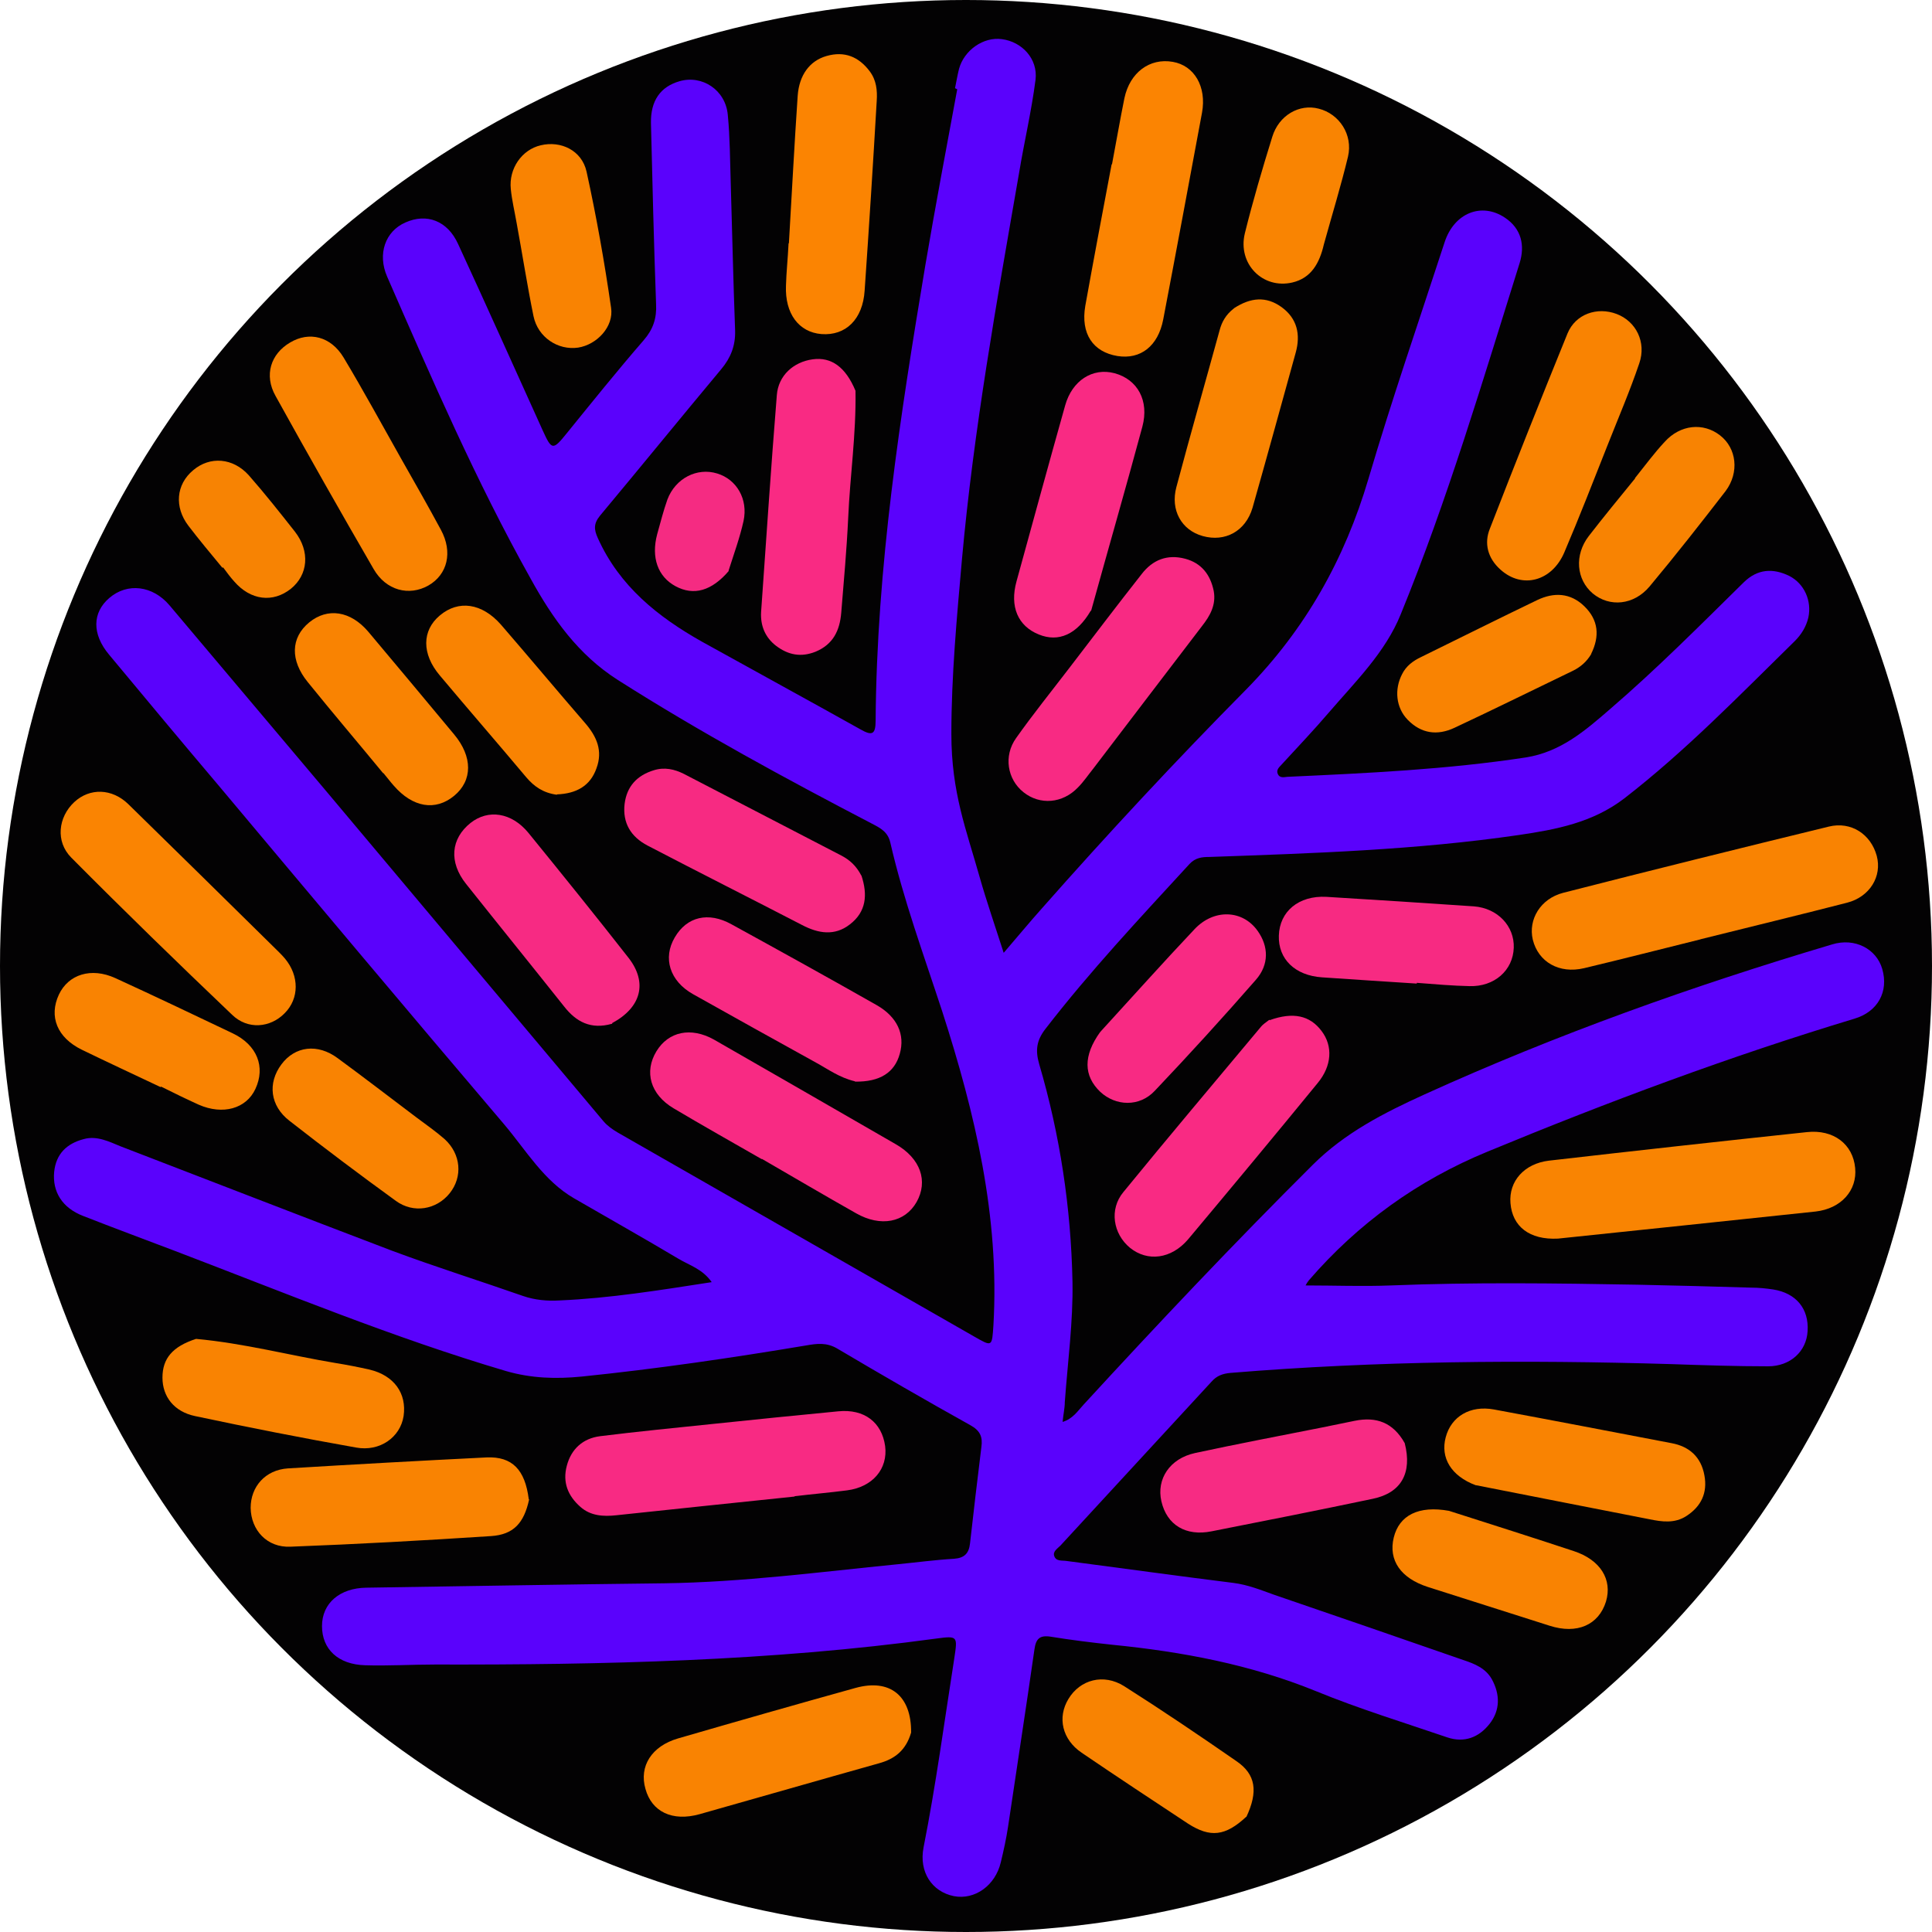 <?xml version="1.0" encoding="UTF-8"?>
<svg xmlns="http://www.w3.org/2000/svg" version="1.1" viewBox="0 0 528 528">
  <!-- Generator: Adobe Illustrator 28.7.1, SVG Export Plug-In . SVG Version: 1.2.0 Build 142)  -->
  <g>
    <g id="Layer_1">
      <circle cx="264" cy="264" r="264" fill="#030203"/>
      <path d="M261,24.1c.4-2,.7-3.7,1.1-5.3,1.4-5.1,6.7-8.8,11.7-8.1,5.5.7,9.9,5.4,9.2,11.1-1.1,8.6-3.1,17-4.5,25.5-6.1,35.1-12.4,70.1-15.6,105.5-1.4,15.9-2.9,31.8-2.9,47.8s4.1,26.2,7.7,39c1.9,6.7,4.2,13.3,6.6,20.8,3.8-4.4,7-8.3,10.4-12.1,18.1-20.5,36.7-40.5,55.9-59.9,16.2-16.5,26.9-35.6,33.4-57.6,6.4-21.7,13.8-43.1,20.8-64.6,2.6-8,10.1-11,16.5-6.7,4.5,3,5.5,7.6,4,12.4-10.1,32.2-19.7,64.7-32.5,96-4.2,10.4-12.4,18.4-19.7,26.9-4.1,4.8-8.5,9.4-12.8,14.1-.6.7-1.6,1.4-1.1,2.6.5,1.2,1.7.9,2.6.8,21.8-1,43.6-2,65.2-5.3,9.5-1.5,16.2-7.3,23-13.2,12.8-11,24.6-22.9,36.6-34.7,3.7-3.6,7.9-3.9,12.4-1.7,4.1,2.1,6.2,6.8,5.2,11.4-.6,2.5-1.9,4.6-3.7,6.4-15.1,14.8-29.8,30-46.6,43-8.6,6.6-18.6,8.5-28.8,10-28.1,4.1-56.3,5-84.6,6-2,0-3.8.2-5.4,1.9-13.5,14.7-27.2,29.3-39.4,45.1-2.4,3.1-2.8,5.8-1.7,9.6,5.7,19.4,8.7,39.3,9.1,59.5.2,10.9-1.3,21.9-2.1,32.9,0,1.6-.4,3.3-.6,5.4,2.9-.9,4.2-3.1,5.8-4.8,20.4-22.2,41.1-44.1,62.5-65.4,8.8-8.8,19.6-14.3,30.6-19.3,36.1-16.4,73.4-29.7,111.4-41,6.2-1.9,12.1,1.2,13.7,6.7,1.8,6.2-1.2,11.7-7.6,13.6-34.1,10.3-67.3,22.7-100.2,36.3-19.2,7.9-35.4,19.6-48.9,35.2-.4.5-.7,1-.9,1.4,7.9,0,15.6.3,23.3,0,22.5-.9,45-.6,67.5-.2,10.3.2,20.7.5,31,.8,2,0,4,.2,6,.5,6.3,1,9.8,5.3,9.4,11.4-.3,5.5-4.7,9.6-10.8,9.6-8.8,0-17.7-.3-26.5-.6-40.2-1.2-80.3-.9-120.4,2.4-2.2.2-3.8.8-5.2,2.4-13.8,15-27.6,29.9-41.3,44.8-.8.8-2.1,1.6-1.7,2.8.5,1.6,2.2,1.2,3.4,1.4,15.2,2,30.4,4.1,45.6,6,3.9.5,7.4,1.9,11,3.2,17.3,5.9,34.6,11.9,51.9,17.9,3,1,6,2.2,7.7,5.2,2.3,4.2,2.3,8.5-.6,12.2-2.9,3.7-6.9,5.3-11.6,3.7-12-4.1-24.1-7.8-35.8-12.6-17.9-7.3-36.6-10.8-55.7-12.7-5.6-.6-11.3-1.3-16.8-2.2-3.1-.5-4.1.6-4.5,3.5-2.3,16.1-4.8,32.2-7.2,48.4-.5,3.3-1.2,6.5-2,9.8-1.5,6.3-7.1,10.3-12.8,9.2-6-1.2-9.6-6.6-8.3-13.3,3.4-17.2,5.7-34.5,8.4-51.7.9-6,1-6.2-4.9-5.4-45.5,6.2-91.3,7.2-137.1,7.1-6.3,0-12.7.4-19,.2-7.4-.2-11.8-4.4-11.8-10.7s4.9-10.4,12.1-10.5c27.2-.4,54.3-.9,81.5-1.2,21.4-.3,42.5-3.1,63.7-5.2,5.1-.5,10.3-1.2,15.4-1.5,2.9-.2,4.1-1.5,4.4-4.2,1-8.8,2-17.5,3.1-26.3.4-2.8-.3-4.5-3-6-12.2-6.8-24.3-13.8-36.3-20.9-3-1.8-5.7-1.4-8.6-.9-20.3,3.4-40.8,6.4-61.3,8.5-7,.7-13.8.5-20.7-1.5-30.8-9.1-60.5-21.4-90.4-32.8-8.4-3.2-16.8-6.3-25.2-9.6-5.7-2.2-8.4-6.6-7.9-12,.5-5,3.5-7.8,8.1-9,3.6-1,6.9.7,10.1,2,24.7,9.5,49.4,19.1,74.1,28.5,11.8,4.4,23.9,8.2,35.9,12.4,3.2,1.1,6.6,1.4,9.9,1.2,13.8-.6,27.4-2.8,41.6-5-2.5-3.6-6.1-4.6-9.1-6.4-9.4-5.6-19-11-28.5-16.5-8.3-4.8-13.1-13.1-19.1-20.2-26.2-30.8-52.2-61.8-78.2-92.8-10-11.8-19.9-23.7-29.8-35.6-4.7-5.6-4.6-11.5.1-15.5,4.9-4.2,11.8-3.4,16.4,2,14.2,16.8,28.3,33.6,42.5,50.4,25.4,30.2,50.7,60.4,76.1,90.6,1.1,1.3,2.4,2.2,3.9,3.1l97.5,55.8c4.9,2.8,4.8,2.8,5.2-3.2,1.7-29.6-5-57.8-14-85.7-5-15.3-10.6-30.5-14.2-46.2-.7-2.9-2.7-3.9-5-5.1-23.6-12.3-47-25-69.5-39.3-10.8-6.9-17.8-16.8-23.8-27.7-14.9-26.6-27-54.6-39.2-82.5-2.7-6.2-.5-12.4,5-14.8,5.8-2.6,11.5-.5,14.4,5.9,7.8,16.9,15.4,33.9,23.1,50.9,2.5,5.5,2.8,5.5,6.6.8,6.9-8.5,13.8-17.1,21-25.4,2.6-3,3.6-6,3.4-9.9-.6-16.5-1-33-1.4-49.5-.1-6.1,2.6-9.9,7.8-11.4,6.2-1.8,12.6,2.4,13.2,9.2.6,6.1.6,12.3.8,18.5.4,13.5.7,27,1.2,40.5.1,4.1-1.2,7.4-3.8,10.5-11.1,13.3-22,26.7-33.1,40-1.8,2.2-1.7,3.8-.6,6.2,5.9,13.1,16.4,21.5,28.5,28.3,14.4,8,28.9,15.9,43.2,23.9,3.3,1.9,4.2,1.4,4.2-2.4.3-41.9,6.7-83.2,13.6-124.5,2.7-15.9,5.7-31.8,8.7-48l-.6-.3Z" fill="#5a02fc"/>
      <path d="M464.8,256.7c-10.9,2.7-21.4,5.4-31.9,7.9-6.8,1.6-12.5-1.7-14-7.8-1.3-5.5,2.1-11.2,8.3-12.8,24.2-6.2,48.4-12.2,72.6-18.1,6.1-1.5,11.5,2.1,13.1,8,1.5,5.6-1.9,11.2-8.1,12.8-13.2,3.4-26.5,6.6-40.1,10h.1Z" fill="#f98302"/>
      <path d="M425.8,338.5c-7.8.4-12.5-3.3-13-9.7-.5-6,3.8-10.8,10.5-11.6,23.5-2.7,47-5.3,70.5-7.8,7.3-.8,12.6,3.3,13.2,9.8.6,6.1-3.8,11.1-10.8,11.9-23.3,2.5-46.7,4.9-70.4,7.4h0Z" fill="#f98402"/>
      <path d="M217.1,409c-16.5,1.7-32.5,3.4-48.6,5.1-3.6.4-7.1.2-9.9-2.3-3.4-3-4.9-6.7-3.7-11.2,1.2-4.6,4.4-7.5,9.1-8.1,10.4-1.3,20.8-2.3,31.3-3.4,11.3-1.2,22.5-2.3,33.8-3.4,7.1-.7,11.9,3,12.8,9.5.8,6.2-3.4,11.2-10.4,12.1-4.6.6-9.3,1-14.3,1.6h0ZM208.2,316.8c-8.2-4.7-16.2-9.2-24.1-13.9-6.4-3.8-8.1-10-4.7-15.6,3.3-5.4,9.4-6.7,15.7-3.2,16.6,9.5,33.2,19.1,49.7,28.6,6.8,3.9,8.9,10.1,5.7,15.8-3.2,5.6-9.8,6.9-16.5,3.1-8.5-4.8-17-9.8-25.8-14.9h0Z" fill="#f82a83"/>
      <path d="M303.9,44.9c1.2-6.3,2.2-12.2,3.4-18.1,1.5-7,6.9-11,13.2-9.9,5.9,1,9.3,6.8,8,13.9-3.5,18.8-7,37.7-10.6,56.5-1.4,7.3-6.2,11-12.5,10-6.7-1.1-10.1-6.1-8.8-13.7,2.3-12.8,4.7-25.5,7.2-38.7h0Z" fill="#fb8402"/>
      <path d="M74.5,258.5c1.3,1.3,2.4,2.3,3.4,3.5,3.9,4.7,3.9,10.9-.1,14.9-3.9,4-10.1,4.6-14.4.4-14.8-14.1-29.5-28.4-43.9-42.9-4.4-4.4-3.6-11.1.8-15.2,4.2-3.9,10.3-3.8,14.8.6,13.1,12.8,26.1,25.6,39.4,38.7h0Z" fill="#fa8402"/>
      <path d="M233.8,106.8c.2,11.9-1.5,23.3-2,34.8-.4,8.6-1.2,17.3-1.9,25.9-.4,4.8-2.2,8.6-7,10.6-4,1.6-7.5.9-10.8-1.6-3-2.3-4.3-5.5-4.1-9.2,1.4-19.8,2.7-39.5,4.3-59.3.4-5.4,4.6-9.1,9.8-9.8,5.1-.7,9,2.1,11.7,8.6ZM347,278.8c6.4-2.3,11-1.3,14.2,3,3.1,4.1,2.8,9.5-1.1,14.2-11.7,14.3-23.5,28.5-35.4,42.7-4.6,5.4-11.1,6.2-15.9,2.3-4.6-3.8-5.7-10.5-1.8-15.2,12.4-15.2,25.1-30.2,37.7-45.3.5-.6,1.3-1.1,2.2-1.8h0Z" fill="#f92a83"/>
      <path d="M298.9,209.9c-1.6,2-2.8,3.8-4.3,5.3-4.2,4.4-10.4,4.9-14.9,1.3-4.4-3.5-5.5-9.9-2-14.8,4.6-6.5,9.6-12.7,14.5-19.1,6.6-8.6,13.1-17.2,19.8-25.7,3-3.9,7-5.5,11.9-4.2,4.5,1.2,6.9,4.4,7.8,8.8.7,3.8-1,6.8-3.2,9.6-9.8,12.8-19.6,25.7-29.6,38.8h0Z" fill="#f82a83"/>
      <path d="M439.4,121.5c-4,10.1-7.8,19.9-11.9,29.5-3.4,7.9-11.5,10-17.4,4.7-3.5-3.1-4.6-7.2-2.9-11.3,6.9-17.8,14-35.6,21.2-53.3,2.2-5.3,8.1-7.3,13.4-5.3,5.3,2,8.2,7.7,6.2,13.5-2.5,7.4-5.6,14.6-8.6,22.2h0ZM144.6,409.8c-1.4,6.5-4.3,9.6-10.4,10-18.3,1.2-36.5,2.2-54.8,2.9-6.4.3-10.8-4.5-10.9-10.6,0-5.8,4-10.4,10.2-10.8,18.1-1.1,36.2-2.1,54.3-3,7-.3,10.5,3.4,11.5,11.4h0ZM109.6,125.3c3.8,6.7,7.4,13,10.9,19.5,3.3,6.1,1.8,12.2-3.4,15.2-5.3,3-11.6,1.4-15-4.5-9.1-15.7-18-31.4-26.8-47.3-3.2-5.7-1.3-11.5,4-14.6,5.2-3.1,11.1-1.7,14.6,4.1,5.4,9,10.4,18.2,15.7,27.6h0Z" fill="#f98302"/>
      <path d="M215.6,66.5c.8-13.7,1.5-27,2.4-40.3.4-5.7,3.3-9.6,7.9-10.9,4.9-1.4,8.8.2,11.8,4.2,1.8,2.4,2.1,5.2,1.9,8.1-1,17.3-2.1,34.5-3.3,51.8-.5,7.9-5.2,12.4-11.8,11.9-6.2-.5-10-5.6-9.7-13.2.1-3.7.5-7.3.7-11.4v-.2Z" fill="#fb8402"/>
      <path d="M249,473.5c-1.4,4.8-4.4,7.2-8.8,8.4-16.4,4.6-32.7,9.3-49,13.9-7.5,2.1-13.1-.7-14.8-6.9-1.8-6.2,1.7-11.7,8.9-13.8,16.2-4.7,32.3-9.3,48.5-13.8,9.4-2.6,15.3,2.1,15.2,12.2h0Z" fill="#f98302"/>
      <path d="M298.1,166.9c-3.8,6.5-8.8,8.7-14.2,6.5-5.7-2.3-8-7.6-6.1-14.5,4.4-16,8.8-32.1,13.3-48.1,1.9-6.8,7.5-10.4,13.5-8.8,6.3,1.7,9.5,7.5,7.6,14.6-4.5,16.7-9.3,33.3-14,50.3h0Z" fill="#f92a83"/>
      <path d="M235.4,239.2c1.8,5.4,1.3,10-3.1,13.4-4.2,3.3-8.7,2.5-13.1.2-14.1-7.3-28.2-14.4-42.2-21.7-4.6-2.4-6.9-6.2-6.3-11.4.6-4.8,3.4-7.8,8-9.2,2.9-.9,5.6-.3,8.2,1,14.3,7.4,28.7,14.9,43,22.3,2.3,1.2,4.1,2.8,5.5,5.5h0Z" fill="#f72a82"/>
      <path d="M403.3,405.9c-6.7-2.5-9.7-7.5-8.2-13.1,1.5-5.7,6.7-8.8,13.2-7.6,16.2,3,32.3,6.1,48.5,9.2,4.9.9,8.1,3.8,9,8.8.9,4.8-.9,8.5-4.9,11.1-3.2,2.1-6.7,1.6-10.1.9-15.7-3.1-31.3-6.1-47.4-9.3h0Z" fill="#f98302"/>
      <path d="M233.6,295.5c-4.2-1-7.3-3.3-10.6-5.1-11.2-6.2-22.4-12.4-33.6-18.7-6.4-3.6-8.3-9.9-5-15.5,3.3-5.7,9.2-7.1,15.5-3.6,13.3,7.3,26.5,14.6,39.7,22.1,5.6,3.2,7.8,8,6.3,13.3-1.4,5.1-5.4,7.7-12.2,7.6h0Z" fill="#f82a83"/>
      <path d="M383.9,394.4c2.1,8.2-1,13.6-8.7,15.2-14.7,3.1-29.4,6-44.1,8.9-7,1.4-12.2-1.7-13.7-8.2-1.4-6.1,2.3-11.7,9.2-13.2,11.6-2.5,23.2-4.7,34.8-7,2.9-.6,5.9-1.2,8.8-1.8,5.9-1.2,10.5.4,13.7,6.1Z" fill="#f72b83"/>
      <path d="M167.2,279.8c-5.7,1.6-9.7-.5-13-4.7-8.9-11.2-17.9-22.3-26.8-33.5-4.8-6-4.2-12.4,1.2-16.7,4.8-3.8,11.2-2.9,15.8,2.7,9.2,11.3,18.4,22.7,27.4,34.2,5.2,6.7,3.5,13.5-4.5,17.8v.2Z" fill="#f72a83"/>
      <path d="M53.5,365.9c13.2,1.2,25.6,4.5,38.2,6.6,3.1.5,6.2,1.1,9.3,1.8,6.7,1.6,10.2,6.5,9.3,12.7-.9,5.8-6.5,9.8-13,8.6-14.7-2.6-29.4-5.5-44-8.6-5.7-1.2-8.9-5.3-8.9-10.5s2.7-8.5,9.2-10.6h-.1Z" fill="#f98302"/>
      <path d="M337.3,84.2c4.5-2.9,8.7-3.3,12.9-.3,4.3,3.1,5.3,7.5,3.9,12.5-3.9,14.1-7.8,28.3-11.8,42.4-1.9,6.4-7.5,9.4-13.6,7.7-5.8-1.6-8.9-7.1-7.2-13.4,3.8-14.3,7.9-28.6,11.8-42.8.6-2.3,1.7-4.3,3.9-6h0Z" fill="#f98402"/>
      <path d="M387.1,268.8c-8.9-.6-17.4-1.1-25.8-1.7-7.4-.5-12-5-11.8-11.4.2-6.6,5.4-11,13-10.6,13.4.8,26.9,1.7,40.3,2.6,6.5.5,11.1,5.4,10.9,11.3-.2,6.2-5.3,10.7-12.1,10.5-4.6-.1-9.3-.5-14.4-.9v.2Z" fill="#f72a82"/>
      <path d="M104.7,211.3c-7-8.5-13.9-16.6-20.6-24.9-4.8-5.9-4.7-12.1.4-16.3,5-4.1,11.3-3.2,16.2,2.6,7.8,9.3,15.6,18.6,23.4,28,5.1,6.1,5.1,12.6,0,16.8s-11.3,3.2-16.5-2.8c-.9-1-1.7-2.1-2.8-3.4h-.1Z" fill="#f98302"/>
      <path d="M300.8,281.9c8.7-9.5,17-18.8,25.6-27.9,5.3-5.7,13.2-5.4,17.3.4,3,4.2,3.2,9.2-.5,13.4-9,10.3-18.2,20.4-27.6,30.3-4.2,4.5-10.7,4.2-14.9.3-4.6-4.4-4.7-9.9,0-16.4h.1Z" fill="#f82a83"/>
      <path d="M152.2,217.2c-3.7-.5-6.2-2.2-8.4-4.8-7.8-9.3-15.8-18.5-23.6-27.8-5-5.9-4.9-12.3,0-16.4,5.1-4.3,11.5-3.4,16.7,2.5,7.7,8.9,15.3,18,23,26.9,3.2,3.7,4.9,7.6,3.1,12.4-1.7,4.8-5.5,6.9-10.8,7.1h0ZM396,412.9c11.6,3.7,22.9,7.3,34.1,11,7.3,2.4,10.6,7.8,8.8,13.8-2,6.4-7.9,9-15.4,6.6-11.1-3.5-22.2-7.1-33.3-10.6-7.4-2.4-10.8-7.3-9.3-13.5,1.5-6.1,6.8-8.8,15.1-7.3h0ZM43.9,297.1c-7.4-3.5-14.5-6.8-21.5-10.2-6.8-3.3-9.1-9.1-6.3-15.1,2.6-5.5,8.8-7.5,15.4-4.5,10.7,4.9,21.4,10,32.1,15.1,6.7,3.2,9,9.2,6.2,15.2-2.5,5.4-8.9,7.2-15.5,4.3-3.3-1.5-6.6-3.1-10.2-4.9h-.2ZM434.9,178.7c-1.3,2.2-3,3.6-5,4.6-10.8,5.2-21.5,10.5-32.4,15.6-4.7,2.2-9.1,1.6-12.8-2.2-3.2-3.3-3.7-8.3-1.5-12.5,1.1-2.2,3-3.6,5.1-4.6,10.6-5.2,21.2-10.5,31.8-15.6,4.6-2.2,9.1-2,12.9,1.7,3.8,3.7,4.3,8.1,1.8,13.1h.1ZM113.7,305.3c2.8,2.1,5.4,3.9,7.8,6,4.5,4.1,5,10.3,1.4,14.8s-9.9,5.6-14.7,2.1c-9.8-7.1-19.5-14.4-29.1-21.9-5.3-4.1-6-10.3-2.2-15.4,3.7-5,9.9-5.8,15.4-1.7,7.1,5.2,14.1,10.6,21.4,16.1h0Z" fill="#f98302"/>
      <path d="M340.6,496.5c-5.7,5.3-9.8,5.8-15.9,1.9-9.7-6.4-19.4-12.8-29.1-19.4-5.3-3.6-6.7-9.6-3.6-14.7,3.2-5.3,9.6-7,15.2-3.5,10.4,6.6,20.6,13.5,30.7,20.5,5.3,3.6,6,8.3,2.7,15.3h0Z" fill="#f88302"/>
      <path d="M141.2,61c-.6-3.4-1.3-6.3-1.6-9.3-.6-5.6,3-10.8,8.2-12,5.5-1.3,11.2,1.4,12.5,7.2,2.7,12.3,4.9,24.7,6.7,37.2.8,5.2-3.9,10.1-9,10.9-5.5.8-11-2.8-12.2-8.6-1.7-8.3-3-16.7-4.6-25.4Z" fill="#f98302"/>
      <path d="M446.8,130.7c2.8-3.5,5.3-6.9,8.1-9.9,4.3-4.8,10.6-5.4,15.2-1.8,4.5,3.5,5.3,10.1,1.5,15.2-6.8,8.8-13.7,17.6-20.8,26.1-4.3,5.1-10.9,5.7-15.5,1.9-4.5-3.8-5.1-10.5-1.1-15.7,4.1-5.3,8.3-10.4,12.7-15.8h-.1Z" fill="#f88302"/>
      <path d="M361.8,66.8c-1.2,5.2-3.5,9.2-8.6,10.4-8.1,1.9-15-5.1-13-13.4,2.2-8.9,4.8-17.7,7.5-26.4,1.8-5.9,7.4-9.1,12.7-7.7,5.6,1.4,9.4,7.1,8,13.1-1.9,7.9-4.3,15.7-6.6,24h0Z" fill="#f98402"/>
      <path d="M60.8,155.2c-3.3-4-6.4-7.7-9.3-11.5-3.9-5.1-3.4-11.3,1.3-15.2,4.6-3.9,10.9-3.4,15.2,1.4,4.4,5,8.5,10.2,12.6,15.4,4.2,5.4,3.6,11.8-1.1,15.6-4.9,3.9-11,3.2-15.5-2-1-1.1-1.9-2.3-3-3.8h-.2Z" fill="#f78303"/>
      <path d="M199.2,156c-4.7,5.5-9.6,6.9-14.6,4.2-4.8-2.6-6.7-7.8-5-14.2.9-3.2,1.7-6.4,2.8-9.5,2.2-5.8,8.1-8.8,13.6-7.1,5.3,1.6,8.5,7,7.2,13-1,4.5-2.6,8.9-4.1,13.6h.1Z" fill="#f52b82"/>
    </g>
  </g>
</svg>